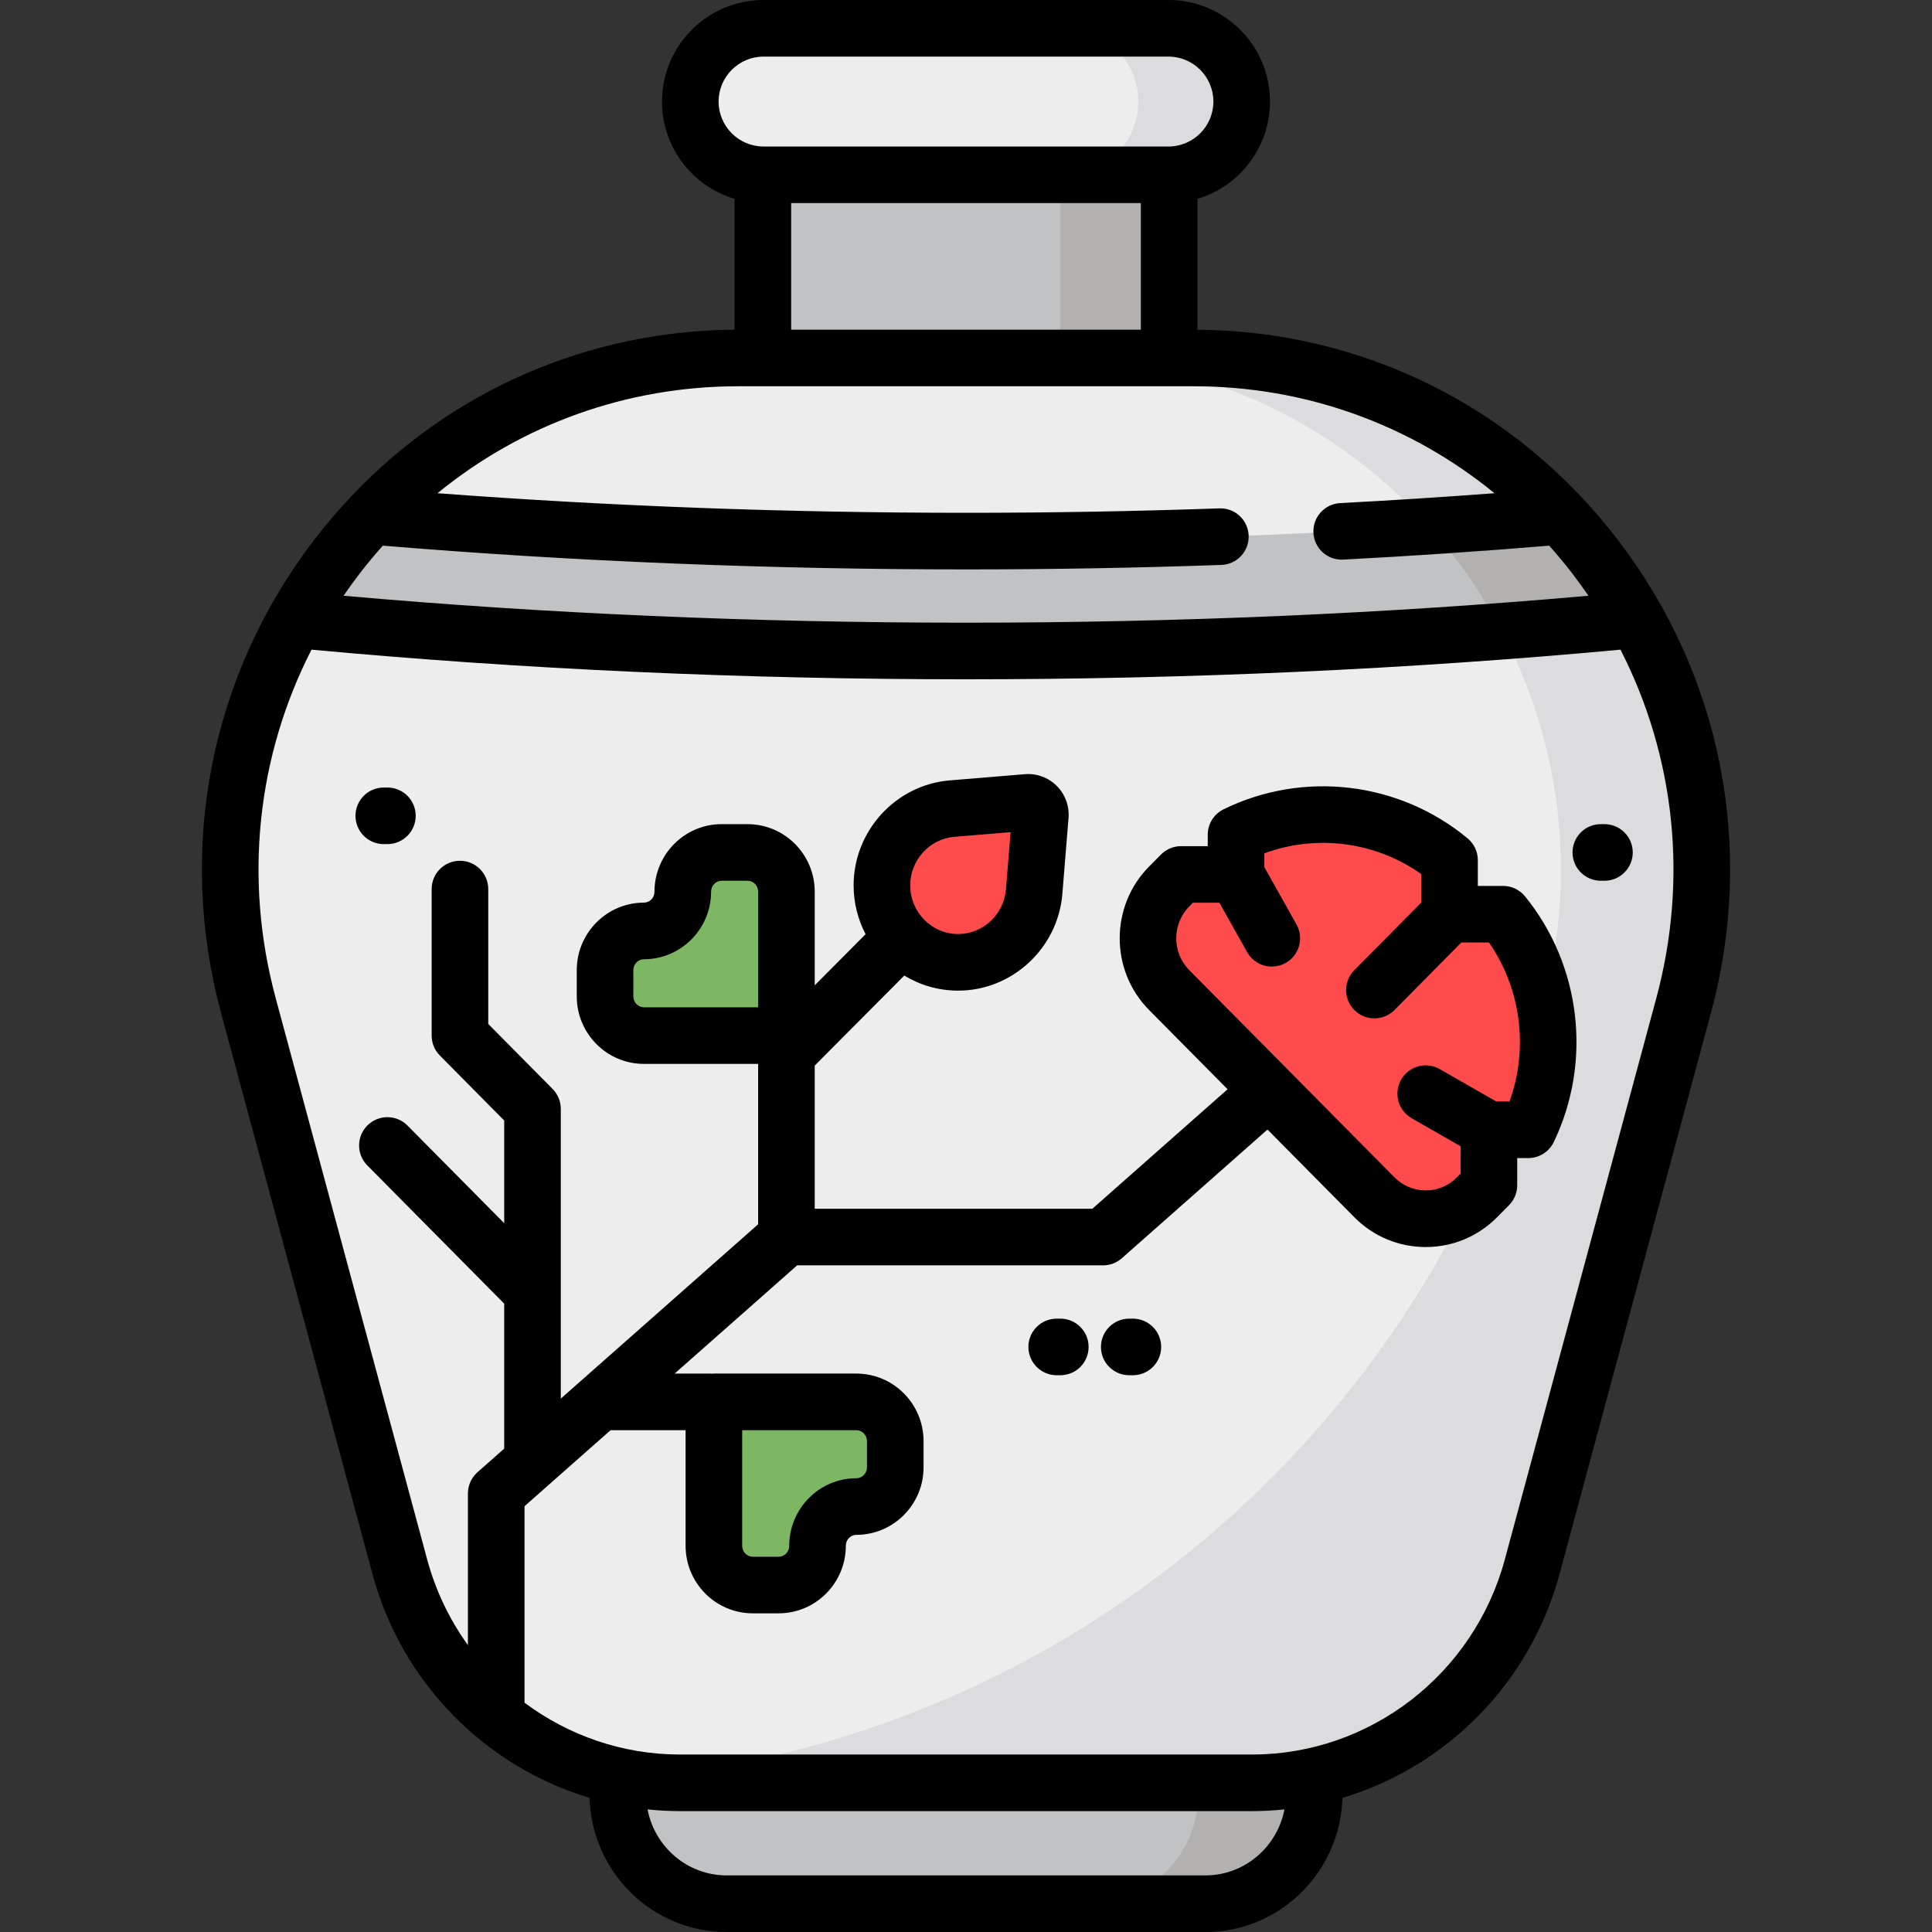 <?xml version="1.0" encoding="iso-8859-1"?>
<!-- Generator: Adobe Illustrator 19.0.0, SVG Export Plug-In . SVG Version: 6.00 Build 0)  -->
<svg version="1.1" id="Capa_1" xmlns="http://www.w3.org/2000/svg" xmlns:xlink="http://www.w3.org/1999/xlink" x="0px" y="0px"
	 viewBox="0 0 512 512" style="enable-background:new 0 0 512 512;" xml:space="preserve">
<rect x="0" y="0" width="512" height="512" fill="#333333" stroke="none"/>
<path style="fill:#C1C2C4;" d="M202.161,361.807V22.061c0-2.681,2.152-4.854,4.807-4.854h98.065c2.655,0,4.807,2.173,4.807,4.854
	v339.746c0,2.681-2.152,4.854-4.807,4.854h-98.065C204.313,366.66,202.161,364.487,202.161,361.807z M343.489,455.965H168.511
	c-2.655,0-4.807,2.173-4.807,4.854v14.561c0,16.083,12.913,29.121,28.843,29.121h126.907c15.929,0,28.843-13.038,28.843-29.121
	v-14.561C348.296,458.138,346.144,455.965,343.489,455.965z"/>
<path style="fill:#B2B1B0;" d="M305.032,366.66h-19.228c-2.655,0-4.807-2.173-4.807-4.854V22.061c0-2.681,2.152-4.854,4.807-4.854
	h19.228c2.655,0,4.807,2.173,4.807,4.854v339.746C309.839,364.487,307.687,366.66,305.032,366.66z M343.489,455.965h-30.765
	c2.655,0,4.807,2.173,4.807,4.854v14.561c0,16.083-12.913,29.121-28.843,29.121h30.765c15.929,0,28.843-13.038,28.843-29.121
	v-14.561C348.296,458.138,346.144,455.965,343.489,455.965z"/>
<path style="fill:#EDEDEE;" d="M446.189,266.491l-40.142,148.737c-9.12,33.793-39.517,57.24-74.208,57.24H180.161
	c-34.69,0-65.087-23.447-74.208-57.24L65.811,266.491c-23.33-86.444,41.125-171.627,129.863-171.627h120.651
	C405.064,94.863,469.519,180.047,446.189,266.491z M202.161,46.328H309.84c10.619,0,19.228-8.692,19.228-19.414l0,0
	c0-10.722-8.609-19.414-19.228-19.414H202.161c-10.619,0-19.228,8.692-19.228,19.414l0,0
	C182.932,37.636,191.541,46.328,202.161,46.328z"/>
<path style="fill:#DCDBDE;" d="M446.189,266.491l-40.142,148.737c-9.12,33.793-39.517,57.24-74.208,57.24H180.161
	c-4.382,0-8.694-0.377-12.904-1.098c113.876-10.179,210.837-90.874,241.34-203.897l0.265-0.981
	c23.33-86.444-41.125-171.627-129.863-171.627h37.327C405.064,94.863,469.519,180.047,446.189,266.491z M282.439,46.328h27.4
	c10.619,0,19.228-8.692,19.228-19.414S320.459,7.5,309.839,7.5h-27.4c10.619,0,19.228,8.692,19.228,19.414
	S293.058,46.328,282.439,46.328z"/>
<path style="fill:#C1C2C4;" d="M256,143.398c53.643,0,106.82-2.237,157.611-6.564c7.796,8.251,14.555,17.466,20.101,27.408
	c-56.895,5.445-117.024,8.278-177.711,8.278s-120.817-2.833-177.711-8.278c5.546-9.942,12.305-19.156,20.1-27.408
	C149.18,141.162,202.357,143.398,256,143.398z"/>
<path style="fill:#B2B1B0;" d="M433.711,164.242c-11.762,1.126-23.669,2.133-35.684,3.033
	c-5.281-10.052-11.785-19.405-19.337-27.826c11.746-0.765,23.397-1.633,34.92-2.615C421.407,145.086,428.165,154.3,433.711,164.242z
	"/>
<g>
	<path style="fill:#7DB764;" d="M201.543,274.443h-20.602H170.64c-5.689,0-10.301-4.656-10.301-10.4v-6.934
		c0-5.744,4.612-10.4,10.301-10.4s10.301-4.656,10.301-10.4l0,0c0-5.744,4.612-10.4,10.301-10.4h6.867
		c5.689,0,10.301,4.656,10.301,10.4v38.135h-6.867V274.443z"/>
	<path style="fill:#7DB764;" d="M226.951,364.072H216.65h-20.602h-6.867v38.135c0,5.744,4.612,10.4,10.301,10.4h6.867
		c5.689,0,10.301-4.656,10.301-10.4s4.612-10.4,10.301-10.4s10.301-4.656,10.301-10.4v-6.934
		C237.252,368.728,232.641,364.072,226.951,364.072z"/>
</g>
<path style="fill:#FF4B4B;" d="M405.02,299.401h-10.432v14.704l-3.157,3.188c-7.509,7.582-19.684,7.582-27.193,0l-54.386-54.911
	c-7.509-7.581-7.509-19.874,0-27.456l3.157-3.188h14.563v-10.532c18.199-8.91,40.403-6.67,56.577,6.739v14.333h14.196
	C411.626,258.607,413.844,281.025,405.02,299.401z M272.209,212.642l-19.935,1.649c-10.485,0.867-18.558,9.712-18.558,20.335l0,0
	c0,11.268,9.047,20.403,20.208,20.403l0,0c10.521,0,19.281-8.15,20.14-18.737l1.634-20.128
	C275.861,214.155,274.2,212.477,272.209,212.642z"/>
<path d="M428.737,143.062c-26.9-35.127-67.458-55.376-111.402-55.684V52.704c11.105-3.316,19.226-13.62,19.226-25.79
	C336.562,12.073,324.489,0,309.649,0H202.35c-14.839,0-26.912,12.073-26.912,26.914c0,12.17,8.121,22.474,19.227,25.79v34.674
	c-38.899,0.272-75.136,16.178-101.604,44.19c-0.027,0.027-0.052,0.055-0.078,0.083c-3.405,3.609-6.656,7.408-9.721,11.41
	c-27.497,35.904-36.491,81.604-24.677,125.383L98.724,417.18c7.808,28.934,30.021,51.034,57.515,59.275
	C156.808,496.152,172.872,512,192.551,512h126.897c19.679,0,35.744-15.848,36.313-35.544c27.494-8.241,49.707-30.342,57.515-59.275
	l40.139-148.736C465.23,224.666,456.234,178.966,428.737,143.062z M95.17,152.182c2.009-2.624,4.112-5.146,6.286-7.581
	c50.198,4.169,102.162,6.298,154.545,6.298c22.52,0,45.29-0.398,67.675-1.186c4.139-0.146,7.376-3.619,7.231-7.759
	c-0.145-4.14-3.606-7.379-7.758-7.231c-22.21,0.78-44.802,1.176-67.147,1.176c-47.372,0-94.395-1.752-140.053-5.191
	c22.321-18.25,50.193-28.344,79.732-28.344h120.642c29.539,0,57.411,10.095,79.733,28.345c-13.495,1.015-27.18,1.897-40.887,2.615
	c-4.135,0.216-7.313,3.745-7.096,7.882c0.209,4.003,3.52,7.107,7.482,7.107c0.133,0,0.266-0.003,0.399-0.011
	c18.373-0.961,36.708-2.211,54.597-3.697c2.173,2.434,4.273,4.954,6.281,7.576c1.432,1.87,2.802,3.772,4.122,5.7
	c-53.464,4.736-108.89,7.139-164.954,7.139s-111.49-2.402-164.952-7.138C92.368,155.954,93.738,154.052,95.17,152.182z
	 M302.337,53.828v33.535h-92.672V53.828H302.337z M190.437,26.914c0-6.569,5.344-11.914,11.913-11.914h107.299
	c6.569,0,11.913,5.345,11.913,11.914s-5.344,11.914-11.913,11.914H202.35C195.781,38.828,190.437,33.483,190.437,26.914z
	 M319.449,497H192.551c-10.373,0-19.037-7.539-20.946-17.491c2.824,0.292,5.677,0.458,8.561,0.458h151.667
	c2.884,0,5.737-0.167,8.561-0.458C338.486,489.461,329.822,497,319.449,497z M438.934,264.536l-40.139,148.736
	c-8.213,30.437-35.749,51.694-66.962,51.694H180.166c-15.196,0-29.513-5.05-41.161-13.734v-52.069l22.806-20.15h19.876v30.635
	c0,9.87,7.985,17.9,17.799,17.9h6.867c9.815,0,17.799-8.03,17.799-17.9c0-1.6,1.257-2.9,2.801-2.9c9.815,0,17.799-8.03,17.799-17.9
	v-6.934c0-9.87-7.985-17.9-17.799-17.9h-37.767c-0.167,0-0.331,0.014-0.495,0.025c-0.165-0.011-0.328-0.025-0.495-0.025h-9.407
	l32.463-28.682h81.073c1.829,0,3.594-0.668,4.965-1.879l38.608-34.11l23.003,23.227c5.05,5.101,11.772,7.909,18.924,7.909
	s13.873-2.809,18.922-7.908l3.158-3.188c1.392-1.404,2.172-3.301,2.172-5.278V306.9h2.931c2.884,0,5.512-1.653,6.76-4.253
	c10.222-21.288,7.233-46.842-7.617-65.103c-1.424-1.751-3.561-2.768-5.818-2.768h-6.696v-6.833c0-2.232-0.994-4.349-2.713-5.773
	c-18.132-15.034-43.511-18.054-64.657-7.702c-2.571,1.26-4.202,3.873-4.202,6.736v3.032h-7.062c-2.002,0-3.92,0.8-5.328,2.222
	l-3.159,3.189c-10.378,10.479-10.378,27.53,0,38.01l20.807,21.009l-35.839,31.665H215.91v-37.939l23.738-23.861
	c4.172,2.536,9.056,3.998,14.274,3.998c14.318,0,26.447-11.258,27.614-25.63l1.634-20.128c0.257-3.164-0.883-6.265-3.127-8.504
	c-2.234-2.23-5.314-3.358-8.455-3.1l-19.934,1.648c-14.264,1.182-25.437,13.396-25.437,27.81c0,4.672,1.152,9.075,3.175,12.948
	l-13.481,13.551v-24.816c0-9.87-7.985-17.9-17.799-17.9h-6.867c-9.815,0-17.799,8.03-17.799,17.9c0,1.6-1.257,2.9-2.801,2.9
	c-9.815,0-17.799,8.03-17.799,17.9v6.934c0,9.87,7.985,17.9,17.799,17.9h30.268v42.506l-52.295,46.204v-76.796
	c0-1.977-0.78-3.873-2.171-5.277l-17.055-17.223v-35.742c0-4.143-3.358-7.5-7.499-7.5s-7.499,3.357-7.499,7.5v38.828
	c0,1.977,0.78,3.873,2.171,5.277l17.055,17.223v27.219l-25.626-25.875c-2.914-2.945-7.663-2.967-10.606-0.052
	s-2.966,7.664-0.051,10.606l36.282,36.636v38.428l-7.079,6.254c-0.056,0.049-0.104,0.104-0.158,0.155
	c-0.095,0.089-0.19,0.18-0.28,0.274c-0.086,0.09-0.168,0.181-0.249,0.274c-0.078,0.09-0.154,0.18-0.228,0.273
	c-0.081,0.102-0.158,0.206-0.233,0.312c-0.065,0.092-0.129,0.185-0.19,0.28c-0.071,0.11-0.138,0.221-0.202,0.333
	c-0.057,0.1-0.112,0.202-0.165,0.305c-0.056,0.11-0.11,0.221-0.161,0.334c-0.051,0.112-0.098,0.226-0.144,0.341
	c-0.042,0.108-0.083,0.217-0.12,0.327c-0.041,0.122-0.08,0.245-0.115,0.369c-0.031,0.11-0.059,0.22-0.085,0.332
	c-0.029,0.125-0.056,0.25-0.079,0.377c-0.021,0.119-0.039,0.237-0.054,0.356c-0.016,0.12-0.03,0.24-0.04,0.362
	c-0.011,0.134-0.016,0.268-0.02,0.402c-0.002,0.072-0.011,0.141-0.011,0.213v40.205c-4.836-6.717-8.549-14.367-10.802-22.714
	L73.065,264.536c-8.499-31.495-4.974-64.092,9.487-92.369c56.111,5.206,114.431,7.852,173.447,7.852
	c59.015,0,117.336-2.646,173.447-7.852C443.908,200.444,447.433,233.041,438.934,264.536z M196.686,409.648v-30.635h30.268
	c1.544,0,2.801,1.301,2.801,2.9v6.934c0,1.6-1.256,2.9-2.801,2.9c-9.815,0-17.8,8.03-17.8,17.9c0,1.6-1.256,2.9-2.801,2.9h-6.867
	C197.942,412.549,196.686,411.248,196.686,409.648z M200.914,266.943h-30.268c-1.544,0-2.801-1.301-2.801-2.9v-6.934
	c0-1.6,1.256-2.9,2.801-2.9c9.815,0,17.8-8.03,17.8-17.9c0-1.6,1.256-2.9,2.801-2.9h6.867c1.544,0,2.801,1.301,2.801,2.9
	L200.914,266.943L200.914,266.943z M323.16,239.237l7.339,13.085c1.375,2.452,3.923,3.832,6.547,3.832
	c1.242,0,2.502-0.309,3.662-0.96c3.612-2.026,4.898-6.598,2.872-10.21l-8.513-15.179v-3.662c13.864-5.114,29.472-3.073,41.574,5.494
	v7.554l-17.739,17.912c-2.914,2.942-2.891,7.691,0.052,10.606c1.462,1.448,3.37,2.171,5.277,2.171c1.931,0,3.862-0.741,5.329-2.223
	l17.708-17.881h7.33c8.504,12.26,10.523,28.073,5.438,42.123h-3.518l-14.964-8.571c-3.593-2.061-8.177-0.814-10.235,2.78
	c-2.058,3.595-0.814,8.177,2.78,10.235l12.98,7.435v7.239l-0.987,0.996c-2.212,2.233-5.148,3.464-8.266,3.464
	c-3.119,0-6.055-1.23-8.267-3.464l-54.383-54.912c-4.615-4.658-4.615-12.239-0.001-16.898l0.958-0.967h7.027V239.237z
	 M241.217,234.626c0-6.669,5.129-12.318,11.675-12.86l14.926-1.234l-1.23,15.155c-0.539,6.641-6.101,11.843-12.664,11.843
	C246.918,247.529,241.217,241.741,241.217,234.626z M307.722,356.953c0,4.143-3.357,7.5-7.499,7.5h-0.962
	c-4.142,0-7.499-3.357-7.499-7.5s3.357-7.5,7.499-7.5h0.962C304.365,349.453,307.722,352.811,307.722,356.953z M288.495,356.953
	c0,4.143-3.357,7.5-7.499,7.5h-0.962c-4.142,0-7.499-3.357-7.499-7.5s3.357-7.5,7.499-7.5h0.962
	C285.138,349.453,288.495,352.811,288.495,356.953z M110.165,216.201c0,4.143-3.358,7.5-7.499,7.5h-0.961
	c-4.142,0-7.499-3.357-7.499-7.5s3.358-7.5,7.499-7.5h0.961C106.807,208.701,110.165,212.059,110.165,216.201z M432.697,225.908
	c0,4.143-3.357,7.5-7.499,7.5h-0.962c-4.142,0-7.499-3.357-7.499-7.5s3.357-7.5,7.499-7.5h0.962
	C429.34,218.408,432.697,221.766,432.697,225.908z"/>
<g>
</g>
<g>
</g>
<g>
</g>
<g>
</g>
<g>
</g>
<g>
</g>
<g>
</g>
<g>
</g>
<g>
</g>
<g>
</g>
<g>
</g>
<g>
</g>
<g>
</g>
<g>
</g>
<g>
</g>
</svg>
